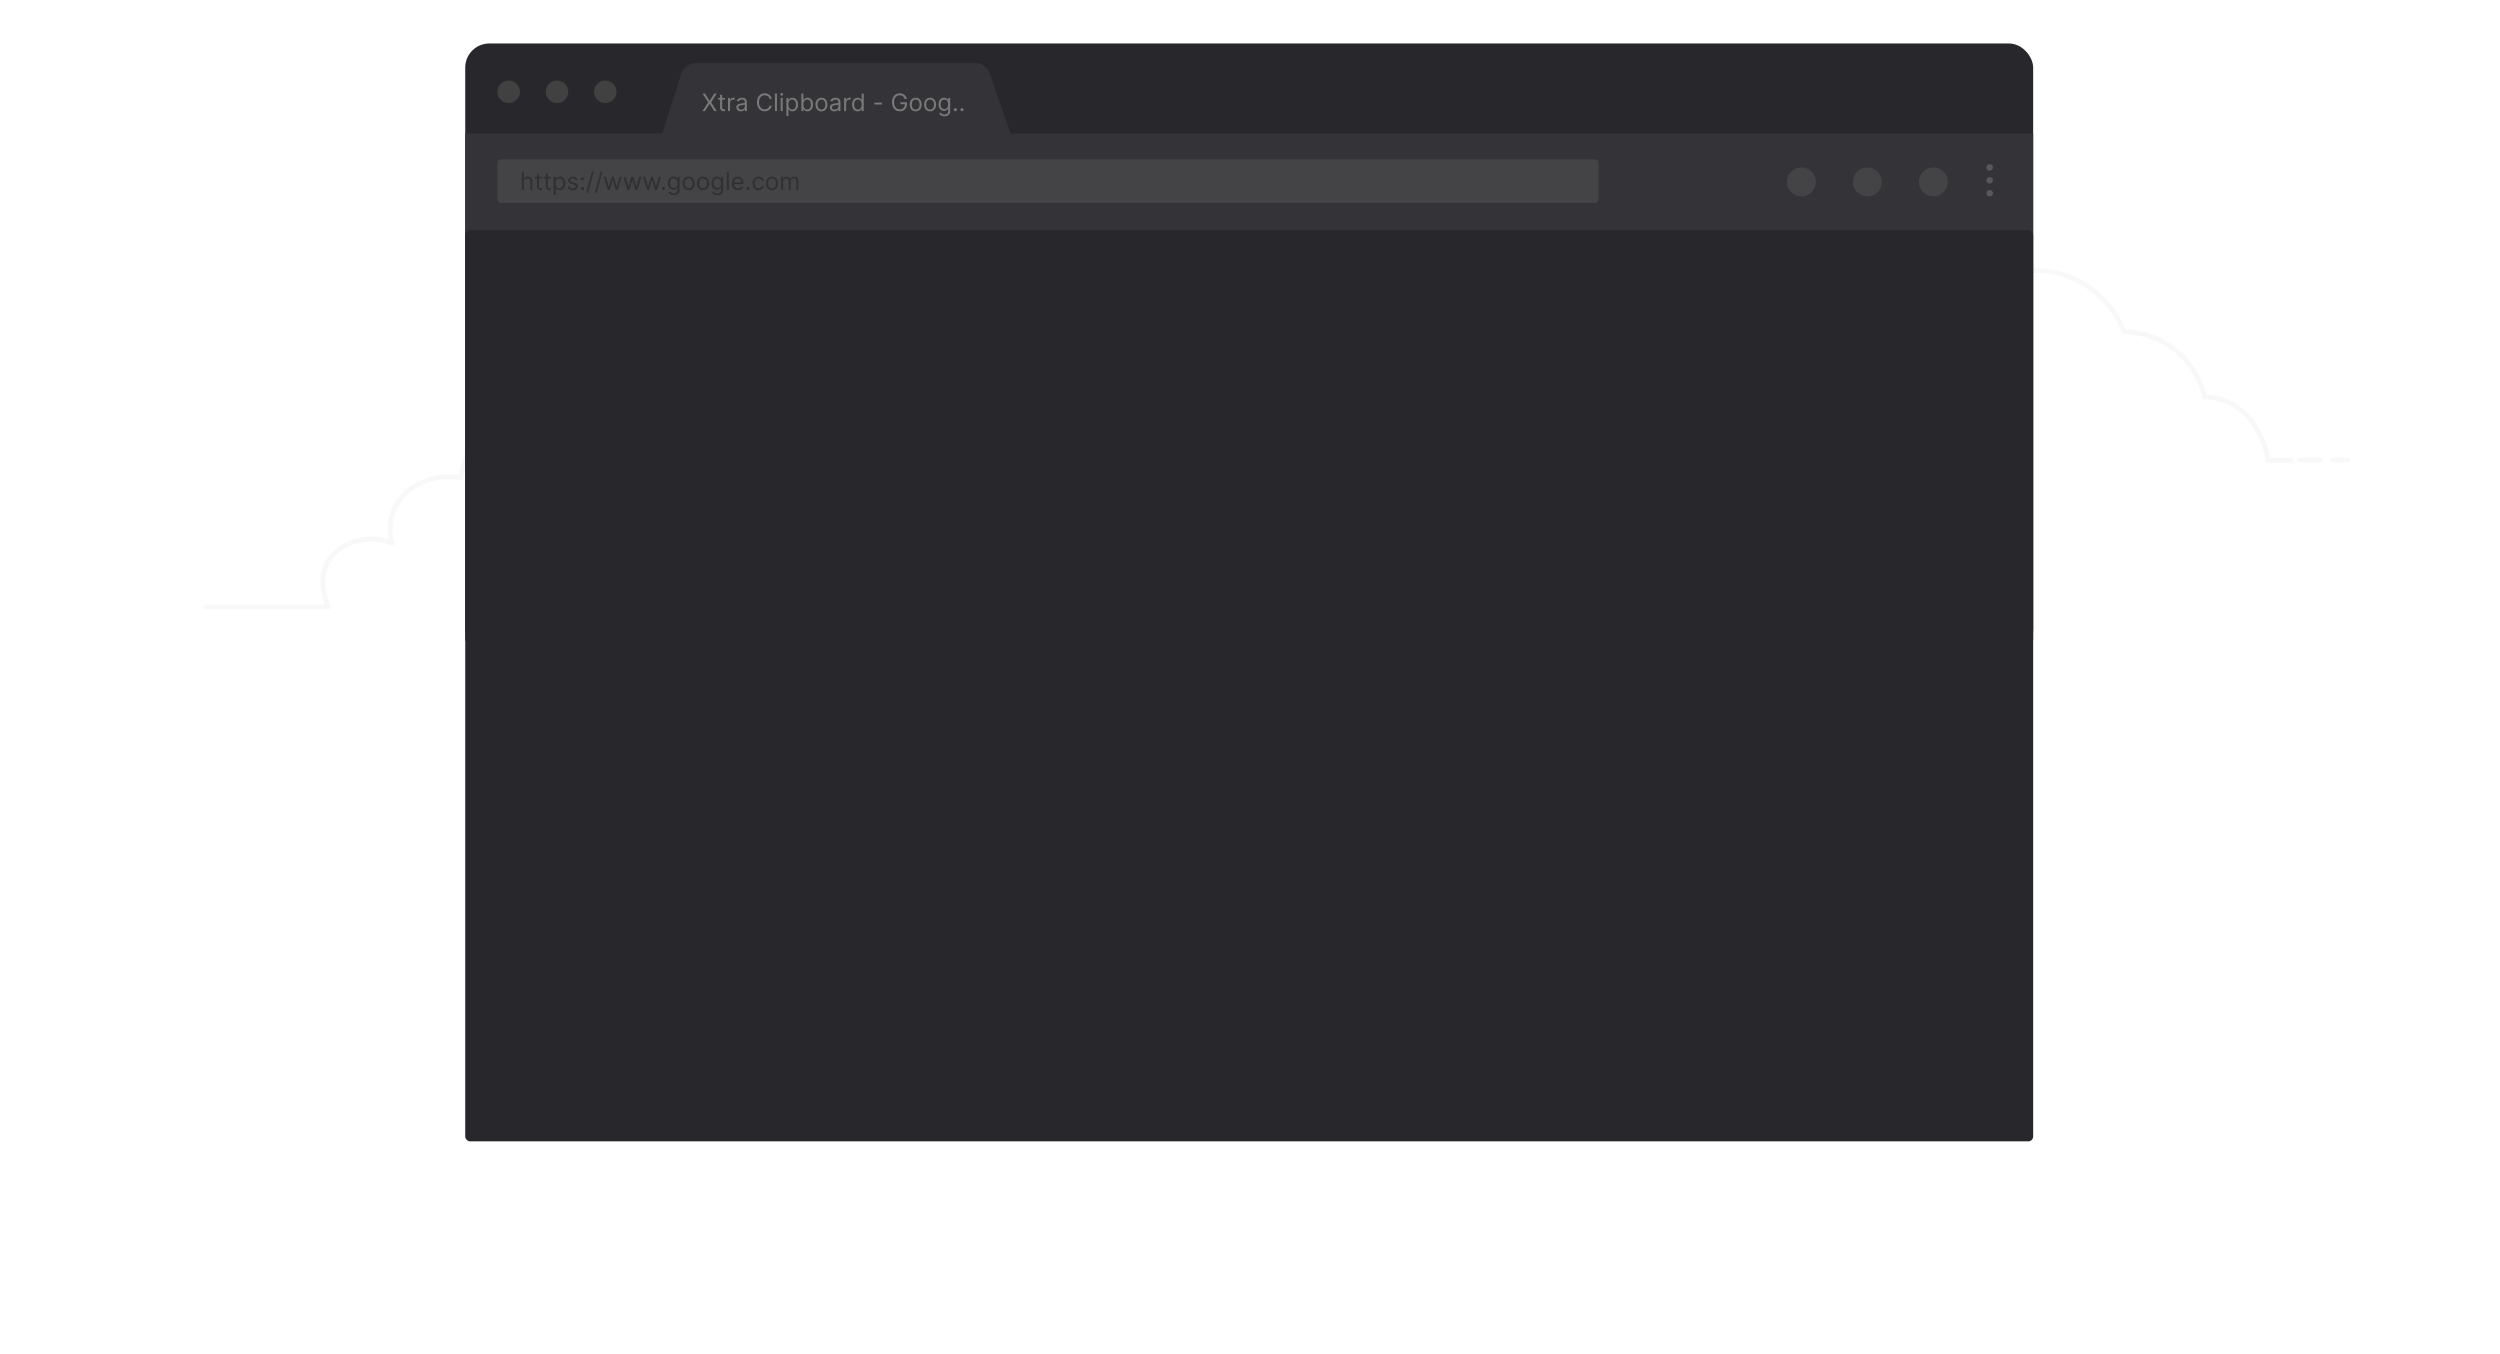 <svg width="1553" height="841" viewBox="0 0 1553 841" fill="none" xmlns="http://www.w3.org/2000/svg">
<g opacity="0.11">
<path d="M483 377.006H469C467.167 364.173 456.7 338.306 429.5 337.506C427 324.673 413.5 298.606 379.5 297.006C362.5 252.244 292.5 240.744 286.5 297.006C263 292.244 236.5 309.244 243.5 337.506C223.5 328.244 189.6 343.006 204 377.006H128" stroke="#C0C0C0" stroke-width="3" stroke-linecap="round" stroke-linejoin="round"/>
<path d="M518.5 376.744H509M501.5 376.744H488.5" stroke="#C0C0C0" stroke-width="3" stroke-linecap="round" stroke-linejoin="round"/>
</g>
<g opacity="0.11">
<path d="M1423 286.006H1409C1407.17 273.173 1396.7 247.306 1369.5 246.506C1367 233.673 1353.5 207.606 1319.5 206.006C1302.5 161.244 1232.5 149.744 1226.5 206.006C1203 201.244 1176.5 218.244 1183.5 246.506C1163.5 237.244 1129.6 252.006 1144 286.006H1068" stroke="#C0C0C0" stroke-width="3" stroke-linecap="round" stroke-linejoin="round"/>
<path d="M1458.5 285.744H1449M1441.5 285.744H1428.5" stroke="#C0C0C0" stroke-width="3" stroke-linecap="round" stroke-linejoin="round"/>
</g>
<g filter="url(#filter0_b)">
<rect x="289" y="27" width="974" height="379" rx="15" fill="#28282C"/>
</g>
<path d="M289 83H1263V397C1263 398.657 1261.66 400 1260 400H292C290.343 400 289 398.657 289 397V83Z" fill="#343438"/>
<g opacity="0.2">
<circle cx="1236" cy="104" r="2" fill="#E3E5EF"/>
<circle cx="1236" cy="112" r="2" fill="#E3E5EF"/>
<circle cx="1236" cy="120" r="2" fill="#E3E5EF"/>
</g>
<circle opacity="0.2" cx="1119" cy="113" r="9" fill="#858585"/>
<circle opacity="0.2" cx="1160" cy="113" r="9" fill="#858585"/>
<circle opacity="0.2" cx="1201" cy="113" r="9" fill="#858585"/>
<path d="M423.259 45.919C424.595 41.794 428.437 39 432.773 39H605.382C609.643 39 613.436 41.7 614.831 45.725L638.399 113.725C640.651 120.222 635.826 127 628.95 127H410.75C403.96 127 399.145 120.378 401.236 113.919L423.259 45.919Z" fill="#343438"/>
<path opacity="0.2" d="M309 101C309 99.895 309.895 99 311 99H991C992.105 99 993 99.895 993 101V124C993 125.105 992.105 126 991 126H311C309.895 126 309 125.105 309 124V101Z" fill="#858585"/>
<rect x="289" y="143" width="974" height="566" rx="3" fill="#28282C"/>
<circle cx="316" cy="57" r="7" fill="#414141"/>
<circle cx="346" cy="57" r="7" fill="#414141"/>
<circle cx="376" cy="57" r="7" fill="#414141"/>
<g opacity="0.3">
<path d="M325.408 113.078C325.408 111.651 326.319 110.841 327.56 110.841C328.742 110.841 329.456 111.587 329.456 112.886V118H330.713V112.801C330.713 110.697 329.595 109.712 327.922 109.712C326.633 109.712 325.898 110.25 325.514 111.097H325.408V107.091H324.151V118H325.408V113.078Z" fill="black"/>
<path d="M336.571 109.818H334.824V107.858H333.567V109.818H332.331V110.884H333.567V115.997C333.567 117.425 334.717 118.107 335.783 118.107C336.252 118.107 336.55 118.021 336.72 117.957L336.465 116.828C336.358 116.849 336.188 116.892 335.911 116.892C335.357 116.892 334.824 116.722 334.824 115.656V110.884H336.571V109.818Z" fill="black"/>
<path d="M342.02 109.818H340.273V107.858H339.016V109.818H337.78V110.884H339.016V115.997C339.016 117.425 340.167 118.107 341.232 118.107C341.701 118.107 341.999 118.021 342.17 117.957L341.914 116.828C341.807 116.849 341.637 116.892 341.36 116.892C340.806 116.892 340.273 116.722 340.273 115.656V110.884H342.02V109.818Z" fill="black"/>
<path d="M343.911 121.068H345.168V116.743H345.275C345.552 117.19 346.085 118.17 347.661 118.17C349.707 118.17 351.134 116.53 351.134 113.93C351.134 111.352 349.707 109.712 347.64 109.712C346.042 109.712 345.552 110.692 345.275 111.118H345.126V109.818H343.911V121.068ZM345.147 113.909C345.147 112.077 345.957 110.841 347.491 110.841C349.089 110.841 349.877 112.183 349.877 113.909C349.877 115.656 349.068 117.041 347.491 117.041C345.978 117.041 345.147 115.763 345.147 113.909Z" fill="black"/>
<path d="M358.847 111.651C358.453 110.489 357.569 109.712 355.95 109.712C354.224 109.712 352.945 110.692 352.945 112.077C352.945 113.206 353.617 113.962 355.119 114.314L356.482 114.634C357.308 114.825 357.697 115.219 357.697 115.784C357.697 116.487 356.951 117.062 355.779 117.062C354.751 117.062 354.107 116.62 353.883 115.741L352.69 116.04C352.983 117.43 354.128 118.17 355.801 118.17C357.702 118.17 358.997 117.132 358.997 115.72C358.997 114.58 358.283 113.861 356.823 113.504L355.609 113.206C354.639 112.966 354.203 112.641 354.203 112.013C354.203 111.31 354.948 110.798 355.95 110.798C357.047 110.798 357.5 111.406 357.718 111.97L358.847 111.651Z" fill="black"/>
<path d="M361.805 118.085C362.332 118.085 362.764 117.654 362.764 117.126C362.764 116.599 362.332 116.168 361.805 116.168C361.278 116.168 360.846 116.599 360.846 117.126C360.846 117.654 361.278 118.085 361.805 118.085ZM361.805 112.013C362.332 112.013 362.764 111.581 362.764 111.054C362.764 110.527 362.332 110.095 361.805 110.095C361.278 110.095 360.846 110.527 360.846 111.054C360.846 111.581 361.278 112.013 361.805 112.013Z" fill="black"/>
<path d="M368.876 106.58H367.726L364.21 119.641H365.361L368.876 106.58Z" fill="black"/>
<path d="M374.223 106.58H373.072L369.557 119.641H370.707L374.223 106.58Z" fill="black"/>
<path d="M377.567 118H378.803L380.592 111.714H380.72L382.51 118H383.746L386.239 109.818H384.918L383.149 116.061H383.064L381.338 109.818H379.996L378.249 116.082H378.163L376.395 109.818H375.074L377.567 118Z" fill="black"/>
<path d="M389.754 118H390.99L392.78 111.714H392.908L394.698 118H395.933L398.426 109.818H397.105L395.337 116.061H395.251L393.526 109.818H392.183L390.436 116.082H390.351L388.582 109.818H387.261L389.754 118Z" fill="black"/>
<path d="M401.942 118H403.178L404.967 111.714H405.095L406.885 118H408.121L410.614 109.818H409.293L407.524 116.061H407.439L405.713 109.818H404.371L402.624 116.082H402.538L400.77 109.818H399.449L401.942 118Z" fill="black"/>
<path d="M412.079 118.085C412.606 118.085 413.037 117.654 413.037 117.126C413.037 116.599 412.606 116.168 412.079 116.168C411.551 116.168 411.12 116.599 411.12 117.126C411.12 117.654 411.551 118.085 412.079 118.085Z" fill="black"/>
<path d="M418.596 121.239C420.556 121.239 422.133 120.344 422.133 118.234V109.818H420.918V111.118H420.79C420.513 110.692 420.002 109.712 418.404 109.712C416.337 109.712 414.91 111.352 414.91 113.866C414.91 116.423 416.401 117.872 418.383 117.872C419.981 117.872 420.492 116.935 420.769 116.487H420.876V118.149C420.876 119.513 419.917 120.131 418.596 120.131C417.11 120.131 416.588 119.348 416.252 118.895L415.251 119.598C415.762 120.456 416.769 121.239 418.596 121.239ZM418.553 116.743C416.976 116.743 416.167 115.55 416.167 113.845C416.167 112.183 416.955 110.841 418.553 110.841C420.087 110.841 420.897 112.077 420.897 113.845C420.897 115.656 420.066 116.743 418.553 116.743Z" fill="black"/>
<path d="M427.758 118.17C429.974 118.17 431.465 116.487 431.465 113.952C431.465 111.395 429.974 109.712 427.758 109.712C425.542 109.712 424.05 111.395 424.05 113.952C424.05 116.487 425.542 118.17 427.758 118.17ZM427.758 117.041C426.074 117.041 425.307 115.592 425.307 113.952C425.307 112.311 426.074 110.841 427.758 110.841C429.441 110.841 430.208 112.311 430.208 113.952C430.208 115.592 429.441 117.041 427.758 117.041Z" fill="black"/>
<path d="M436.708 118.17C438.924 118.17 440.415 116.487 440.415 113.952C440.415 111.395 438.924 109.712 436.708 109.712C434.492 109.712 433.001 111.395 433.001 113.952C433.001 116.487 434.492 118.17 436.708 118.17ZM436.708 117.041C435.025 117.041 434.258 115.592 434.258 113.952C434.258 112.311 435.025 110.841 436.708 110.841C438.391 110.841 439.158 112.311 439.158 113.952C439.158 115.592 438.391 117.041 436.708 117.041Z" fill="black"/>
<path d="M445.637 121.239C447.597 121.239 449.174 120.344 449.174 118.234V109.818H447.959V111.118H447.831C447.554 110.692 447.043 109.712 445.445 109.712C443.378 109.712 441.951 111.352 441.951 113.866C441.951 116.423 443.442 117.872 445.424 117.872C447.022 117.872 447.533 116.935 447.81 116.487H447.917V118.149C447.917 119.513 446.958 120.131 445.637 120.131C444.151 120.131 443.629 119.348 443.293 118.895L442.292 119.598C442.803 120.456 443.81 121.239 445.637 121.239ZM445.594 116.743C444.017 116.743 443.208 115.55 443.208 113.845C443.208 112.183 443.996 110.841 445.594 110.841C447.128 110.841 447.938 112.077 447.938 113.845C447.938 115.656 447.107 116.743 445.594 116.743Z" fill="black"/>
<path d="M452.732 107.091H451.475V118H452.732V107.091Z" fill="black"/>
<path d="M458.465 118.17C460.127 118.17 461.341 117.339 461.725 116.104L460.51 115.763C460.191 116.615 459.45 117.041 458.465 117.041C456.989 117.041 455.972 116.088 455.913 114.335H461.853V113.803C461.853 110.756 460.042 109.712 458.337 109.712C456.121 109.712 454.651 111.459 454.651 113.973C454.651 116.487 456.1 118.17 458.465 118.17ZM455.913 113.249C455.999 111.975 456.899 110.841 458.337 110.841C459.701 110.841 460.574 111.864 460.574 113.249H455.913Z" fill="black"/>
<path d="M464.681 118.085C465.208 118.085 465.64 117.654 465.64 117.126C465.64 116.599 465.208 116.168 464.681 116.168C464.154 116.168 463.722 116.599 463.722 117.126C463.722 117.654 464.154 118.085 464.681 118.085Z" fill="black"/>
<path d="M471.22 118.17C473.031 118.17 474.224 117.062 474.437 115.614H473.18C472.945 116.509 472.2 117.041 471.22 117.041C469.728 117.041 468.769 115.805 468.769 113.909C468.769 112.055 469.749 110.841 471.22 110.841C472.328 110.841 472.988 111.523 473.18 112.268H474.437C474.224 110.734 472.924 109.712 471.198 109.712C468.982 109.712 467.512 111.459 467.512 113.952C467.512 116.402 468.918 118.17 471.22 118.17Z" fill="black"/>
<path d="M479.599 118.17C481.814 118.17 483.306 116.487 483.306 113.952C483.306 111.395 481.814 109.712 479.599 109.712C477.383 109.712 475.891 111.395 475.891 113.952C475.891 116.487 477.383 118.17 479.599 118.17ZM479.599 117.041C477.915 117.041 477.148 115.592 477.148 113.952C477.148 112.311 477.915 110.841 479.599 110.841C481.282 110.841 482.049 112.311 482.049 113.952C482.049 115.592 481.282 117.041 479.599 117.041Z" fill="black"/>
<path d="M485.225 118H486.482V112.886C486.482 111.688 487.356 110.841 488.336 110.841C489.289 110.841 489.955 111.464 489.955 112.396V118H491.233V112.673C491.233 111.619 491.894 110.841 493.044 110.841C493.939 110.841 494.706 111.315 494.706 112.524V118H495.963V112.524C495.963 110.601 494.93 109.712 493.471 109.712C492.299 109.712 491.441 110.25 491.02 111.097H490.935C490.53 110.223 489.816 109.712 488.74 109.712C487.675 109.712 486.887 110.223 486.546 111.097H486.439V109.818H485.225V118Z" fill="black"/>
</g>
<path d="M437.96 58.091H436.405L439.92 63.545L436.405 69H437.96L440.773 64.547H440.858L443.67 69H445.226L441.795 63.545L445.226 58.091H443.67L440.858 62.629H440.773L437.96 58.091Z" fill="#797979"/>
<path d="M450.333 60.818H448.586V58.858H447.329V60.818H446.093V61.883H447.329V66.997C447.329 68.425 448.479 69.106 449.544 69.106C450.013 69.106 450.311 69.021 450.482 68.957L450.226 67.828C450.12 67.849 449.949 67.892 449.672 67.892C449.118 67.892 448.586 67.722 448.586 66.656V61.883H450.333V60.818Z" fill="#797979"/>
<path d="M452.224 69H453.481V63.822C453.481 62.715 454.354 61.905 455.548 61.905C455.883 61.905 456.229 61.969 456.315 61.99V60.712C456.171 60.701 455.841 60.69 455.654 60.69C454.674 60.69 453.822 61.244 453.523 62.054H453.438V60.818H452.224V69Z" fill="#797979"/>
<path d="M460.212 69.192C461.64 69.192 462.386 68.425 462.641 67.892H462.705V69H463.962V63.609C463.962 61.01 461.981 60.712 460.937 60.712C459.701 60.712 458.295 61.138 457.656 62.629L458.849 63.055C459.126 62.459 459.781 61.82 460.98 61.82C462.135 61.82 462.705 62.432 462.705 63.481V63.524C462.705 64.131 462.087 64.078 460.596 64.27C459.078 64.467 457.421 64.803 457.421 66.678C457.421 68.276 458.657 69.192 460.212 69.192ZM460.404 68.062C459.403 68.062 458.678 67.615 458.678 66.742C458.678 65.783 459.552 65.484 460.532 65.356C461.065 65.293 462.492 65.144 462.705 64.888V66.038C462.705 67.061 461.896 68.062 460.404 68.062Z" fill="#797979"/>
<path d="M479.425 61.5C479.02 59.263 477.23 57.942 475.035 57.942C472.244 57.942 470.22 60.094 470.22 63.545C470.22 66.997 472.244 69.149 475.035 69.149C477.23 69.149 479.02 67.828 479.425 65.591H478.104C477.784 67.104 476.484 67.913 475.035 67.913C473.054 67.913 471.498 66.379 471.498 63.545C471.498 60.712 473.054 59.178 475.035 59.178C476.484 59.178 477.784 59.987 478.104 61.5H479.425Z" fill="#797979"/>
<path d="M482.646 58.091H481.389V69H482.646V58.091Z" fill="#797979"/>
<path d="M484.948 69H486.205V60.818H484.948V69ZM485.588 59.455C486.078 59.455 486.482 59.071 486.482 58.602C486.482 58.133 486.078 57.75 485.588 57.75C485.098 57.75 484.693 58.133 484.693 58.602C484.693 59.071 485.098 59.455 485.588 59.455Z" fill="#797979"/>
<path d="M488.508 72.068H489.765V67.743H489.872C490.149 68.19 490.681 69.171 492.258 69.171C494.303 69.171 495.731 67.53 495.731 64.93C495.731 62.352 494.303 60.712 492.237 60.712C490.639 60.712 490.149 61.692 489.872 62.118H489.722V60.818H488.508V72.068ZM489.744 64.909C489.744 63.077 490.553 61.841 492.087 61.841C493.686 61.841 494.474 63.183 494.474 64.909C494.474 66.656 493.664 68.041 492.087 68.041C490.575 68.041 489.744 66.763 489.744 64.909Z" fill="#797979"/>
<path d="M497.819 69H499.034V67.743H499.183C499.46 68.19 499.992 69.171 501.569 69.171C503.614 69.171 505.042 67.53 505.042 64.93C505.042 62.352 503.614 60.712 501.548 60.712C499.95 60.712 499.46 61.692 499.183 62.118H499.076V58.091H497.819V69ZM499.055 64.909C499.055 63.077 499.864 61.841 501.399 61.841C502.997 61.841 503.785 63.183 503.785 64.909C503.785 66.656 502.975 68.041 501.399 68.041C499.886 68.041 499.055 66.763 499.055 64.909Z" fill="#797979"/>
<path d="M510.289 69.171C512.505 69.171 513.996 67.487 513.996 64.952C513.996 62.395 512.505 60.712 510.289 60.712C508.073 60.712 506.581 62.395 506.581 64.952C506.581 67.487 508.073 69.171 510.289 69.171ZM510.289 68.041C508.606 68.041 507.839 66.592 507.839 64.952C507.839 63.311 508.606 61.841 510.289 61.841C511.972 61.841 512.739 63.311 512.739 64.952C512.739 66.592 511.972 68.041 510.289 68.041Z" fill="#797979"/>
<path d="M518.323 69.192C519.75 69.192 520.496 68.425 520.752 67.892H520.816V69H522.073V63.609C522.073 61.01 520.091 60.712 519.047 60.712C517.811 60.712 516.405 61.138 515.766 62.629L516.959 63.055C517.236 62.459 517.891 61.82 519.09 61.82C520.246 61.82 520.816 62.432 520.816 63.481V63.524C520.816 64.131 520.198 64.078 518.706 64.27C517.188 64.467 515.532 64.803 515.532 66.678C515.532 68.276 516.767 69.192 518.323 69.192ZM518.515 68.062C517.513 68.062 516.789 67.615 516.789 66.742C516.789 65.783 517.662 65.484 518.642 65.356C519.175 65.293 520.603 65.144 520.816 64.888V66.038C520.816 67.061 520.006 68.062 518.515 68.062Z" fill="#797979"/>
<path d="M524.367 69H525.624V63.822C525.624 62.715 526.498 61.905 527.691 61.905C528.027 61.905 528.373 61.969 528.458 61.99V60.712C528.314 60.701 527.984 60.69 527.798 60.69C526.818 60.69 525.965 61.244 525.667 62.054H525.582V60.818H524.367V69Z" fill="#797979"/>
<path d="M532.789 69.171C534.366 69.171 534.898 68.19 535.175 67.743H535.324V69H536.539V58.091H535.282V62.118H535.175C534.898 61.692 534.408 60.712 532.81 60.712C530.743 60.712 529.316 62.352 529.316 64.93C529.316 67.53 530.743 69.171 532.789 69.171ZM532.959 68.041C531.383 68.041 530.573 66.656 530.573 64.909C530.573 63.183 531.361 61.841 532.959 61.841C534.493 61.841 535.303 63.077 535.303 64.909C535.303 66.763 534.472 68.041 532.959 68.041Z" fill="#797979"/>
<path d="M547.922 63.737H543.149V64.909H547.922V63.737Z" fill="#797979"/>
<path d="M561.981 61.5H563.344C562.939 59.391 561.171 57.942 558.87 57.942C556.073 57.942 554.097 60.094 554.097 63.545C554.097 66.997 556.057 69.149 558.955 69.149C561.554 69.149 563.408 67.418 563.408 64.717V63.545H559.253V64.717H562.13C562.092 66.678 560.803 67.913 558.955 67.913C556.931 67.913 555.375 66.379 555.375 63.545C555.375 60.712 556.931 59.178 558.87 59.178C560.446 59.178 561.517 60.067 561.981 61.5Z" fill="#797979"/>
<path d="M568.824 69.171C571.04 69.171 572.531 67.487 572.531 64.952C572.531 62.395 571.04 60.712 568.824 60.712C566.608 60.712 565.117 62.395 565.117 64.952C565.117 67.487 566.608 69.171 568.824 69.171ZM568.824 68.041C567.141 68.041 566.374 66.592 566.374 64.952C566.374 63.311 567.141 61.841 568.824 61.841C570.507 61.841 571.274 63.311 571.274 64.952C571.274 66.592 570.507 68.041 568.824 68.041Z" fill="#797979"/>
<path d="M577.774 69.171C579.99 69.171 581.482 67.487 581.482 64.952C581.482 62.395 579.99 60.712 577.774 60.712C575.558 60.712 574.067 62.395 574.067 64.952C574.067 67.487 575.558 69.171 577.774 69.171ZM577.774 68.041C576.091 68.041 575.324 66.592 575.324 64.952C575.324 63.311 576.091 61.841 577.774 61.841C579.457 61.841 580.224 63.311 580.224 64.952C580.224 66.592 579.457 68.041 577.774 68.041Z" fill="#797979"/>
<path d="M586.703 72.239C588.663 72.239 590.24 71.344 590.24 69.234V60.818H589.026V62.118H588.898C588.621 61.692 588.109 60.712 586.511 60.712C584.445 60.712 583.017 62.352 583.017 64.867C583.017 67.423 584.508 68.872 586.49 68.872C588.088 68.872 588.599 67.935 588.876 67.487H588.983V69.149C588.983 70.513 588.024 71.131 586.703 71.131C585.217 71.131 584.695 70.348 584.359 69.895L583.358 70.598C583.869 71.456 584.876 72.239 586.703 72.239ZM586.66 67.743C585.084 67.743 584.274 66.55 584.274 64.845C584.274 63.183 585.062 61.841 586.66 61.841C588.195 61.841 589.004 63.077 589.004 64.845C589.004 66.656 588.173 67.743 586.66 67.743Z" fill="#797979"/>
<path d="M593.457 69.085C593.985 69.085 594.416 68.654 594.416 68.126C594.416 67.599 593.985 67.168 593.457 67.168C592.93 67.168 592.499 67.599 592.499 68.126C592.499 68.654 592.93 69.085 593.457 69.085Z" fill="#797979"/>
<path d="M597.588 69.085C598.116 69.085 598.547 68.654 598.547 68.126C598.547 67.599 598.116 67.168 597.588 67.168C597.061 67.168 596.629 67.599 596.629 68.126C596.629 68.654 597.061 69.085 597.588 69.085Z" fill="#797979"/>
<defs>
<filter id="filter0_b" x="247" y="-15" width="1058" height="463" filterUnits="userSpaceOnUse" color-interpolation-filters="sRGB">
<feFlood flood-opacity="0" result="BackgroundImageFix"/>
<feGaussianBlur in="BackgroundImage" stdDeviation="21"/>
<feComposite in2="SourceAlpha" operator="in" result="effect1_backgroundBlur"/>
<feBlend mode="normal" in="SourceGraphic" in2="effect1_backgroundBlur" result="shape"/>
</filter>
</defs>
</svg>
